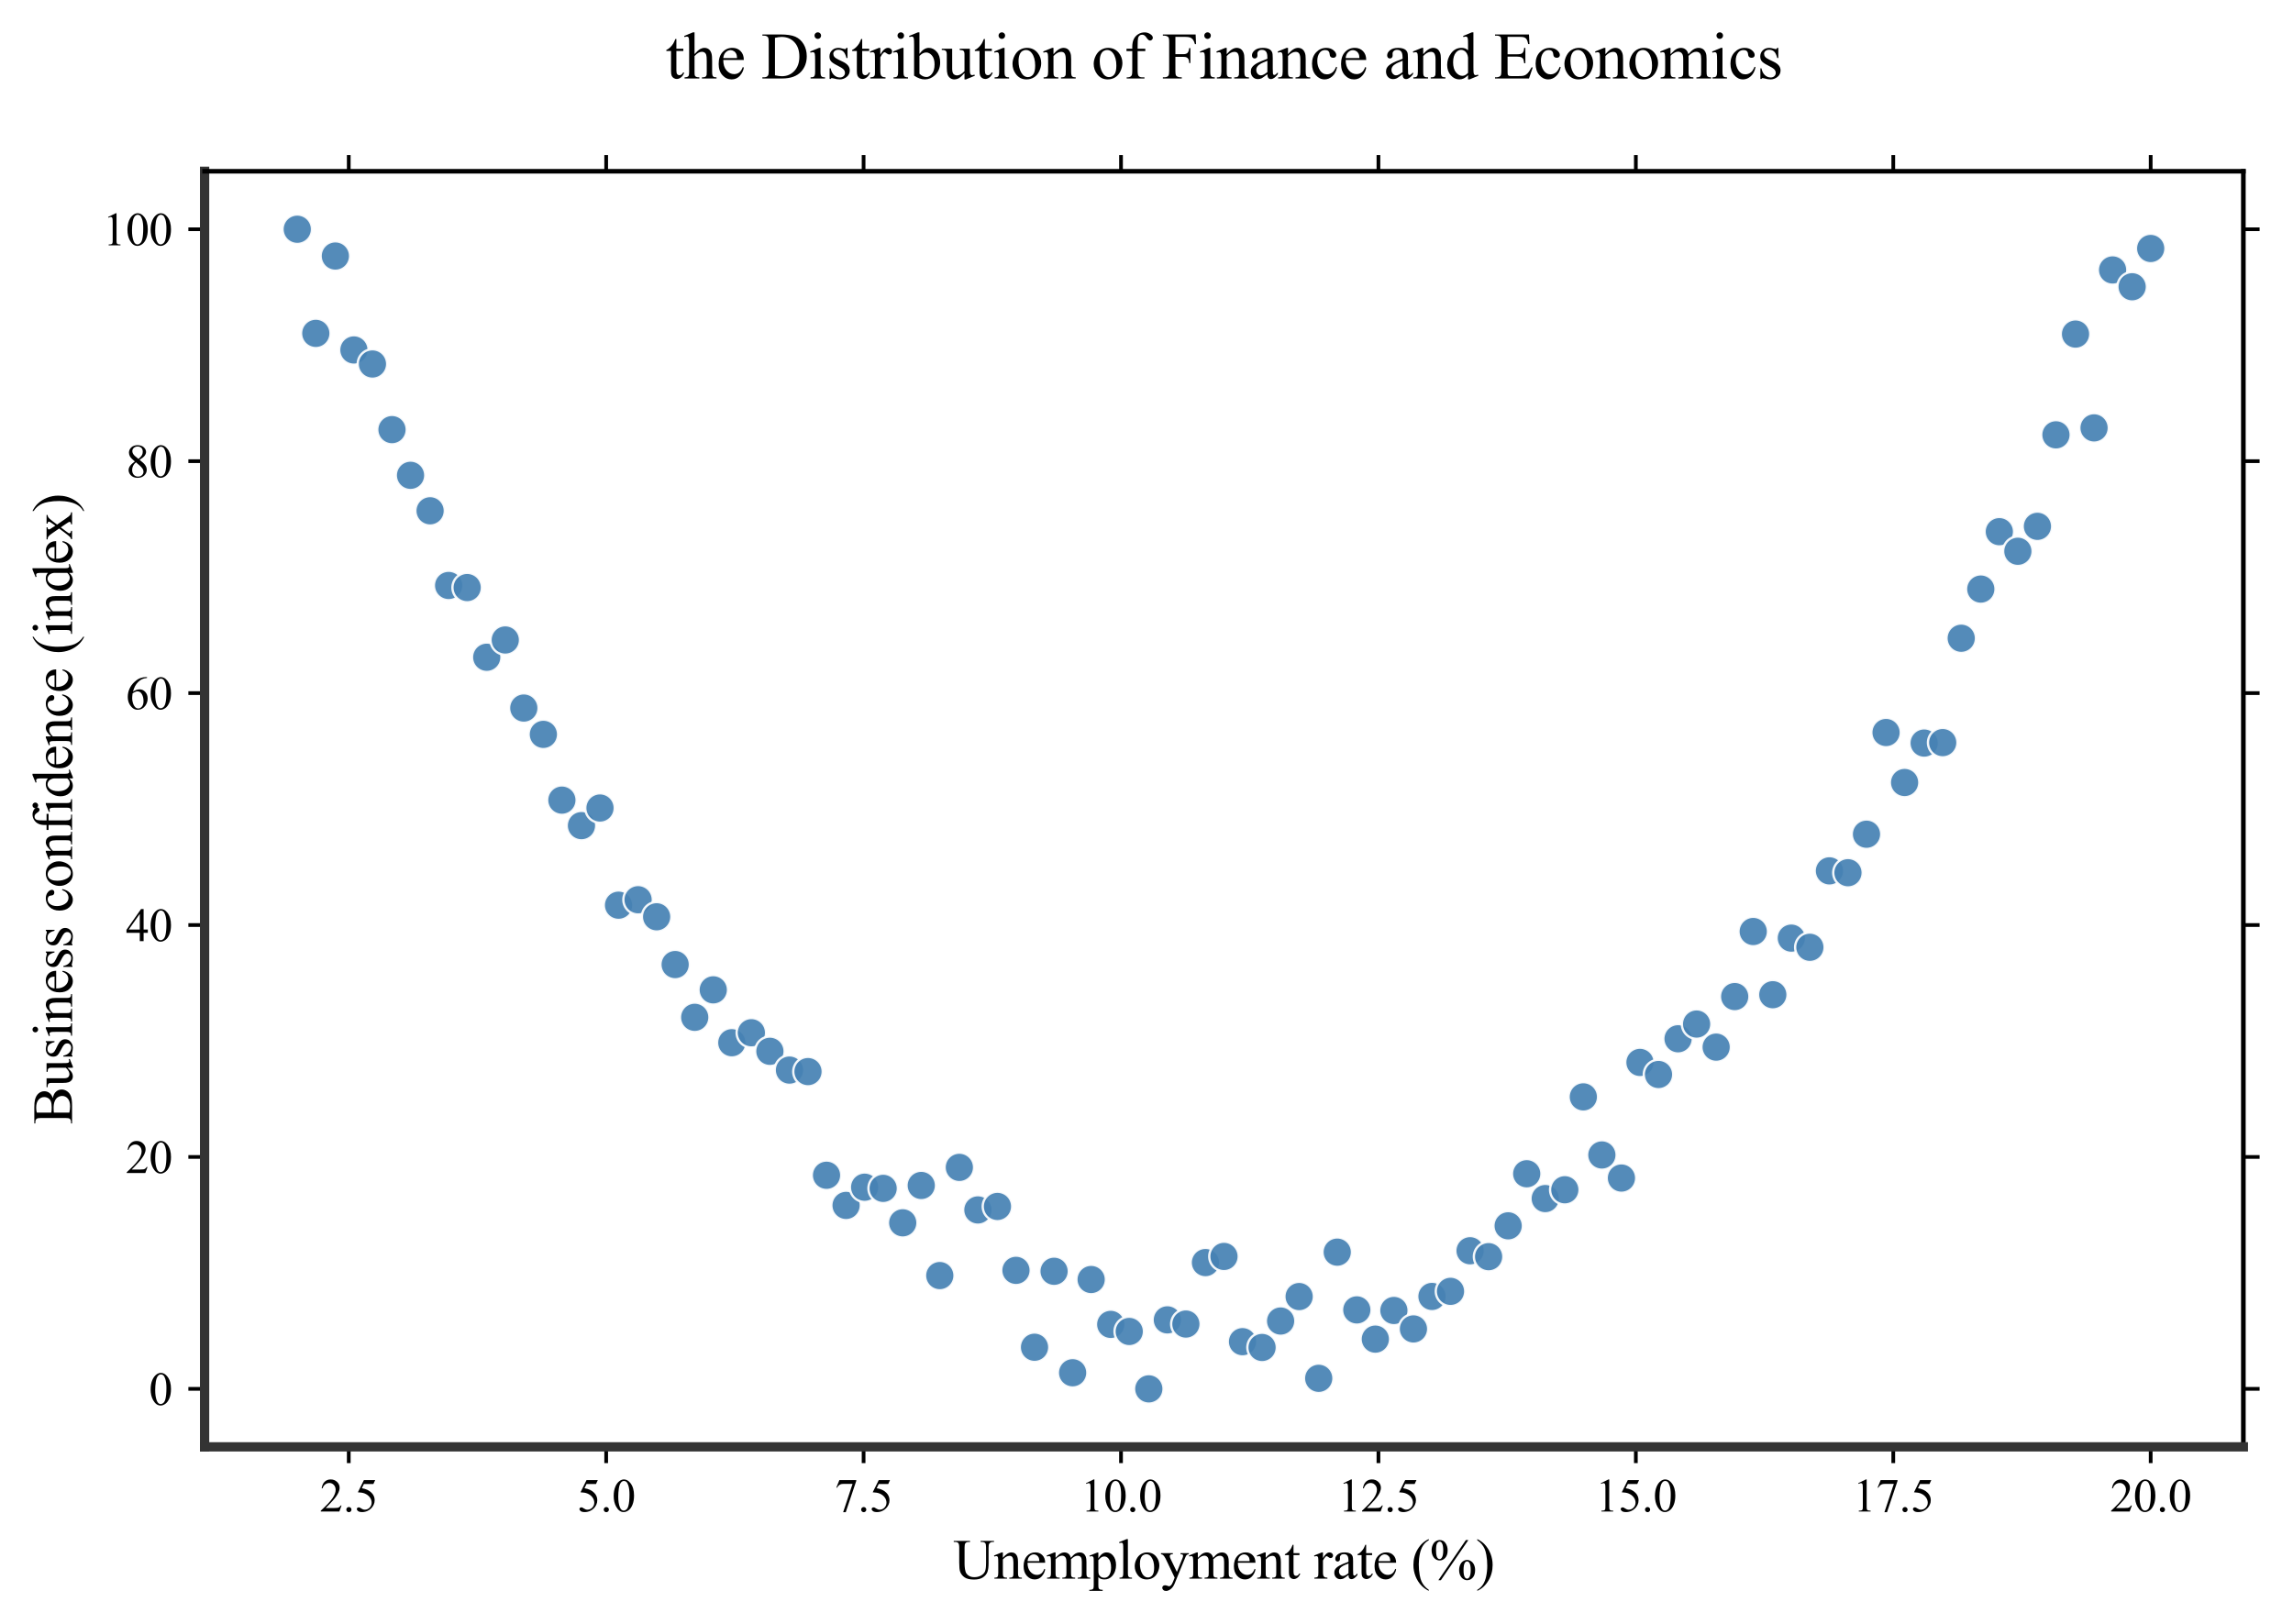 <?xml version="1.0" encoding="utf-8" standalone="no"?>
<!DOCTYPE svg PUBLIC "-//W3C//DTD SVG 1.1//EN"
  "http://www.w3.org/Graphics/SVG/1.1/DTD/svg11.dtd">
<svg xmlns:xlink="http://www.w3.org/1999/xlink" width="494.229pt" height="350.126pt" viewBox="0 0 494.229 350.126" xmlns="http://www.w3.org/2000/svg" version="1.1">
 <defs>
  <style type="text/css">*{stroke-linejoin: round; stroke-linecap: butt}</style>
 </defs>
 <g id="figure_1">
  <g id="patch_1">
   <path d="M 0 350.126 
L 494.229 350.126 
L 494.229 0 
L 0 0 
z
" style="fill: #ffffff"/>
  </g>
  <g id="axes_1">
   <g id="patch_2">
    <path d="M 44.099 311.921 
L 483.529 311.921 
L 483.529 36.921 
L 44.099 36.921 
z
" style="fill: #ffffff"/>
   </g>
   <g id="PathCollection_1">
    <defs>
     <path id="m10edcdb321" d="M 0 3.174 
C 0.842 3.174 1.649 2.839 2.244 2.244 
C 2.839 1.649 3.174 0.842 3.174 0 
C 3.174 -0.842 2.839 -1.649 2.244 -2.244 
C 1.649 -2.839 0.842 -3.174 0 -3.174 
C -0.842 -3.174 -1.649 -2.839 -2.244 -2.244 
C -2.839 -1.649 -3.174 -0.842 -3.174 0 
C -3.174 0.842 -2.839 1.649 -2.244 2.244 
C -1.649 2.839 -0.842 3.174 0 3.174 
z
" style="stroke: #ffffff; stroke-opacity: 0.918; stroke-width: 0.5"/>
    </defs>
    <g clip-path="url(#p26ce4b2ffd)">
     <use xlink:href="#m10edcdb321" x="64.073" y="49.421" style="fill: #4682b4; fill-opacity: 0.918; stroke: #ffffff; stroke-opacity: 0.918; stroke-width: 0.5"/>
     <use xlink:href="#m10edcdb321" x="68.068" y="71.871" style="fill: #4682b4; fill-opacity: 0.918; stroke: #ffffff; stroke-opacity: 0.918; stroke-width: 0.5"/>
     <use xlink:href="#m10edcdb321" x="72.285" y="55.196" style="fill: #4682b4; fill-opacity: 0.918; stroke: #ffffff; stroke-opacity: 0.918; stroke-width: 0.5"/>
     <use xlink:href="#m10edcdb321" x="76.28" y="75.446" style="fill: #4682b4; fill-opacity: 0.918; stroke: #ffffff; stroke-opacity: 0.918; stroke-width: 0.5"/>
     <use xlink:href="#m10edcdb321" x="80.275" y="78.471" style="fill: #4682b4; fill-opacity: 0.918; stroke: #ffffff; stroke-opacity: 0.918; stroke-width: 0.5"/>
     <use xlink:href="#m10edcdb321" x="84.491" y="92.621" style="fill: #4682b4; fill-opacity: 0.918; stroke: #ffffff; stroke-opacity: 0.918; stroke-width: 0.5"/>
     <use xlink:href="#m10edcdb321" x="88.486" y="102.471" style="fill: #4682b4; fill-opacity: 0.918; stroke: #ffffff; stroke-opacity: 0.918; stroke-width: 0.5"/>
     <use xlink:href="#m10edcdb321" x="92.703" y="110.121" style="fill: #4682b4; fill-opacity: 0.918; stroke: #ffffff; stroke-opacity: 0.918; stroke-width: 0.5"/>
     <use xlink:href="#m10edcdb321" x="96.698" y="126.221" style="fill: #4682b4; fill-opacity: 0.918; stroke: #ffffff; stroke-opacity: 0.918; stroke-width: 0.5"/>
     <use xlink:href="#m10edcdb321" x="100.693" y="126.671" style="fill: #4682b4; fill-opacity: 0.918; stroke: #ffffff; stroke-opacity: 0.918; stroke-width: 0.5"/>
     <use xlink:href="#m10edcdb321" x="104.909" y="141.696" style="fill: #4682b4; fill-opacity: 0.918; stroke: #ffffff; stroke-opacity: 0.918; stroke-width: 0.5"/>
     <use xlink:href="#m10edcdb321" x="108.904" y="137.971" style="fill: #4682b4; fill-opacity: 0.918; stroke: #ffffff; stroke-opacity: 0.918; stroke-width: 0.5"/>
     <use xlink:href="#m10edcdb321" x="112.899" y="152.646" style="fill: #4682b4; fill-opacity: 0.918; stroke: #ffffff; stroke-opacity: 0.918; stroke-width: 0.5"/>
     <use xlink:href="#m10edcdb321" x="117.116" y="158.321" style="fill: #4682b4; fill-opacity: 0.918; stroke: #ffffff; stroke-opacity: 0.918; stroke-width: 0.5"/>
     <use xlink:href="#m10edcdb321" x="121.111" y="172.496" style="fill: #4682b4; fill-opacity: 0.918; stroke: #ffffff; stroke-opacity: 0.918; stroke-width: 0.5"/>
     <use xlink:href="#m10edcdb321" x="125.327" y="177.996" style="fill: #4682b4; fill-opacity: 0.918; stroke: #ffffff; stroke-opacity: 0.918; stroke-width: 0.5"/>
     <use xlink:href="#m10edcdb321" x="129.322" y="174.196" style="fill: #4682b4; fill-opacity: 0.918; stroke: #ffffff; stroke-opacity: 0.918; stroke-width: 0.5"/>
     <use xlink:href="#m10edcdb321" x="133.317" y="195.146" style="fill: #4682b4; fill-opacity: 0.918; stroke: #ffffff; stroke-opacity: 0.918; stroke-width: 0.5"/>
     <use xlink:href="#m10edcdb321" x="137.534" y="193.971" style="fill: #4682b4; fill-opacity: 0.918; stroke: #ffffff; stroke-opacity: 0.918; stroke-width: 0.5"/>
     <use xlink:href="#m10edcdb321" x="141.529" y="197.646" style="fill: #4682b4; fill-opacity: 0.918; stroke: #ffffff; stroke-opacity: 0.918; stroke-width: 0.5"/>
     <use xlink:href="#m10edcdb321" x="145.523" y="207.946" style="fill: #4682b4; fill-opacity: 0.918; stroke: #ffffff; stroke-opacity: 0.918; stroke-width: 0.5"/>
     <use xlink:href="#m10edcdb321" x="149.74" y="219.321" style="fill: #4682b4; fill-opacity: 0.918; stroke: #ffffff; stroke-opacity: 0.918; stroke-width: 0.5"/>
     <use xlink:href="#m10edcdb321" x="153.735" y="213.396" style="fill: #4682b4; fill-opacity: 0.918; stroke: #ffffff; stroke-opacity: 0.918; stroke-width: 0.5"/>
     <use xlink:href="#m10edcdb321" x="157.73" y="224.796" style="fill: #4682b4; fill-opacity: 0.918; stroke: #ffffff; stroke-opacity: 0.918; stroke-width: 0.5"/>
     <use xlink:href="#m10edcdb321" x="161.947" y="222.646" style="fill: #4682b4; fill-opacity: 0.918; stroke: #ffffff; stroke-opacity: 0.918; stroke-width: 0.5"/>
     <use xlink:href="#m10edcdb321" x="165.941" y="226.646" style="fill: #4682b4; fill-opacity: 0.918; stroke: #ffffff; stroke-opacity: 0.918; stroke-width: 0.5"/>
     <use xlink:href="#m10edcdb321" x="170.158" y="230.696" style="fill: #4682b4; fill-opacity: 0.918; stroke: #ffffff; stroke-opacity: 0.918; stroke-width: 0.5"/>
     <use xlink:href="#m10edcdb321" x="174.153" y="231.021" style="fill: #4682b4; fill-opacity: 0.918; stroke: #ffffff; stroke-opacity: 0.918; stroke-width: 0.5"/>
     <use xlink:href="#m10edcdb321" x="178.148" y="253.371" style="fill: #4682b4; fill-opacity: 0.918; stroke: #ffffff; stroke-opacity: 0.918; stroke-width: 0.5"/>
     <use xlink:href="#m10edcdb321" x="182.364" y="259.871" style="fill: #4682b4; fill-opacity: 0.918; stroke: #ffffff; stroke-opacity: 0.918; stroke-width: 0.5"/>
     <use xlink:href="#m10edcdb321" x="186.359" y="255.946" style="fill: #4682b4; fill-opacity: 0.918; stroke: #ffffff; stroke-opacity: 0.918; stroke-width: 0.5"/>
     <use xlink:href="#m10edcdb321" x="190.354" y="256.196" style="fill: #4682b4; fill-opacity: 0.918; stroke: #ffffff; stroke-opacity: 0.918; stroke-width: 0.5"/>
     <use xlink:href="#m10edcdb321" x="194.571" y="263.621" style="fill: #4682b4; fill-opacity: 0.918; stroke: #ffffff; stroke-opacity: 0.918; stroke-width: 0.5"/>
     <use xlink:href="#m10edcdb321" x="198.566" y="255.571" style="fill: #4682b4; fill-opacity: 0.918; stroke: #ffffff; stroke-opacity: 0.918; stroke-width: 0.5"/>
     <use xlink:href="#m10edcdb321" x="202.56" y="274.996" style="fill: #4682b4; fill-opacity: 0.918; stroke: #ffffff; stroke-opacity: 0.918; stroke-width: 0.5"/>
     <use xlink:href="#m10edcdb321" x="206.777" y="251.671" style="fill: #4682b4; fill-opacity: 0.918; stroke: #ffffff; stroke-opacity: 0.918; stroke-width: 0.5"/>
     <use xlink:href="#m10edcdb321" x="210.772" y="260.846" style="fill: #4682b4; fill-opacity: 0.918; stroke: #ffffff; stroke-opacity: 0.918; stroke-width: 0.5"/>
     <use xlink:href="#m10edcdb321" x="214.989" y="260.096" style="fill: #4682b4; fill-opacity: 0.918; stroke: #ffffff; stroke-opacity: 0.918; stroke-width: 0.5"/>
     <use xlink:href="#m10edcdb321" x="218.984" y="273.871" style="fill: #4682b4; fill-opacity: 0.918; stroke: #ffffff; stroke-opacity: 0.918; stroke-width: 0.5"/>
     <use xlink:href="#m10edcdb321" x="222.978" y="290.446" style="fill: #4682b4; fill-opacity: 0.918; stroke: #ffffff; stroke-opacity: 0.918; stroke-width: 0.5"/>
     <use xlink:href="#m10edcdb321" x="227.195" y="274.071" style="fill: #4682b4; fill-opacity: 0.918; stroke: #ffffff; stroke-opacity: 0.918; stroke-width: 0.5"/>
     <use xlink:href="#m10edcdb321" x="231.19" y="295.946" style="fill: #4682b4; fill-opacity: 0.918; stroke: #ffffff; stroke-opacity: 0.918; stroke-width: 0.5"/>
     <use xlink:href="#m10edcdb321" x="235.185" y="275.846" style="fill: #4682b4; fill-opacity: 0.918; stroke: #ffffff; stroke-opacity: 0.918; stroke-width: 0.5"/>
     <use xlink:href="#m10edcdb321" x="239.402" y="285.521" style="fill: #4682b4; fill-opacity: 0.918; stroke: #ffffff; stroke-opacity: 0.918; stroke-width: 0.5"/>
     <use xlink:href="#m10edcdb321" x="243.396" y="287.046" style="fill: #4682b4; fill-opacity: 0.918; stroke: #ffffff; stroke-opacity: 0.918; stroke-width: 0.5"/>
     <use xlink:href="#m10edcdb321" x="247.613" y="299.421" style="fill: #4682b4; fill-opacity: 0.918; stroke: #ffffff; stroke-opacity: 0.918; stroke-width: 0.5"/>
     <use xlink:href="#m10edcdb321" x="251.608" y="284.546" style="fill: #4682b4; fill-opacity: 0.918; stroke: #ffffff; stroke-opacity: 0.918; stroke-width: 0.5"/>
     <use xlink:href="#m10edcdb321" x="255.603" y="285.446" style="fill: #4682b4; fill-opacity: 0.918; stroke: #ffffff; stroke-opacity: 0.918; stroke-width: 0.5"/>
     <use xlink:href="#m10edcdb321" x="259.82" y="272.196" style="fill: #4682b4; fill-opacity: 0.918; stroke: #ffffff; stroke-opacity: 0.918; stroke-width: 0.5"/>
     <use xlink:href="#m10edcdb321" x="263.814" y="270.871" style="fill: #4682b4; fill-opacity: 0.918; stroke: #ffffff; stroke-opacity: 0.918; stroke-width: 0.5"/>
     <use xlink:href="#m10edcdb321" x="267.809" y="289.246" style="fill: #4682b4; fill-opacity: 0.918; stroke: #ffffff; stroke-opacity: 0.918; stroke-width: 0.5"/>
     <use xlink:href="#m10edcdb321" x="272.026" y="290.496" style="fill: #4682b4; fill-opacity: 0.918; stroke: #ffffff; stroke-opacity: 0.918; stroke-width: 0.5"/>
     <use xlink:href="#m10edcdb321" x="276.021" y="284.796" style="fill: #4682b4; fill-opacity: 0.918; stroke: #ffffff; stroke-opacity: 0.918; stroke-width: 0.5"/>
     <use xlink:href="#m10edcdb321" x="280.016" y="279.521" style="fill: #4682b4; fill-opacity: 0.918; stroke: #ffffff; stroke-opacity: 0.918; stroke-width: 0.5"/>
     <use xlink:href="#m10edcdb321" x="284.232" y="297.146" style="fill: #4682b4; fill-opacity: 0.918; stroke: #ffffff; stroke-opacity: 0.918; stroke-width: 0.5"/>
     <use xlink:href="#m10edcdb321" x="288.227" y="269.946" style="fill: #4682b4; fill-opacity: 0.918; stroke: #ffffff; stroke-opacity: 0.918; stroke-width: 0.5"/>
     <use xlink:href="#m10edcdb321" x="292.444" y="282.396" style="fill: #4682b4; fill-opacity: 0.918; stroke: #ffffff; stroke-opacity: 0.918; stroke-width: 0.5"/>
     <use xlink:href="#m10edcdb321" x="296.439" y="288.696" style="fill: #4682b4; fill-opacity: 0.918; stroke: #ffffff; stroke-opacity: 0.918; stroke-width: 0.5"/>
     <use xlink:href="#m10edcdb321" x="300.434" y="282.521" style="fill: #4682b4; fill-opacity: 0.918; stroke: #ffffff; stroke-opacity: 0.918; stroke-width: 0.5"/>
     <use xlink:href="#m10edcdb321" x="304.65" y="286.496" style="fill: #4682b4; fill-opacity: 0.918; stroke: #ffffff; stroke-opacity: 0.918; stroke-width: 0.5"/>
     <use xlink:href="#m10edcdb321" x="308.645" y="279.496" style="fill: #4682b4; fill-opacity: 0.918; stroke: #ffffff; stroke-opacity: 0.918; stroke-width: 0.5"/>
     <use xlink:href="#m10edcdb321" x="312.64" y="278.396" style="fill: #4682b4; fill-opacity: 0.918; stroke: #ffffff; stroke-opacity: 0.918; stroke-width: 0.5"/>
     <use xlink:href="#m10edcdb321" x="316.857" y="269.646" style="fill: #4682b4; fill-opacity: 0.918; stroke: #ffffff; stroke-opacity: 0.918; stroke-width: 0.5"/>
     <use xlink:href="#m10edcdb321" x="320.852" y="270.921" style="fill: #4682b4; fill-opacity: 0.918; stroke: #ffffff; stroke-opacity: 0.918; stroke-width: 0.5"/>
     <use xlink:href="#m10edcdb321" x="325.068" y="264.271" style="fill: #4682b4; fill-opacity: 0.918; stroke: #ffffff; stroke-opacity: 0.918; stroke-width: 0.5"/>
     <use xlink:href="#m10edcdb321" x="329.063" y="253.046" style="fill: #4682b4; fill-opacity: 0.918; stroke: #ffffff; stroke-opacity: 0.918; stroke-width: 0.5"/>
     <use xlink:href="#m10edcdb321" x="333.058" y="258.396" style="fill: #4682b4; fill-opacity: 0.918; stroke: #ffffff; stroke-opacity: 0.918; stroke-width: 0.5"/>
     <use xlink:href="#m10edcdb321" x="337.275" y="256.496" style="fill: #4682b4; fill-opacity: 0.918; stroke: #ffffff; stroke-opacity: 0.918; stroke-width: 0.5"/>
     <use xlink:href="#m10edcdb321" x="341.269" y="236.471" style="fill: #4682b4; fill-opacity: 0.918; stroke: #ffffff; stroke-opacity: 0.918; stroke-width: 0.5"/>
     <use xlink:href="#m10edcdb321" x="345.264" y="248.996" style="fill: #4682b4; fill-opacity: 0.918; stroke: #ffffff; stroke-opacity: 0.918; stroke-width: 0.5"/>
     <use xlink:href="#m10edcdb321" x="349.481" y="253.971" style="fill: #4682b4; fill-opacity: 0.918; stroke: #ffffff; stroke-opacity: 0.918; stroke-width: 0.5"/>
     <use xlink:href="#m10edcdb321" x="353.476" y="229.046" style="fill: #4682b4; fill-opacity: 0.918; stroke: #ffffff; stroke-opacity: 0.918; stroke-width: 0.5"/>
     <use xlink:href="#m10edcdb321" x="357.471" y="231.646" style="fill: #4682b4; fill-opacity: 0.918; stroke: #ffffff; stroke-opacity: 0.918; stroke-width: 0.5"/>
     <use xlink:href="#m10edcdb321" x="361.687" y="223.946" style="fill: #4682b4; fill-opacity: 0.918; stroke: #ffffff; stroke-opacity: 0.918; stroke-width: 0.5"/>
     <use xlink:href="#m10edcdb321" x="365.682" y="220.771" style="fill: #4682b4; fill-opacity: 0.918; stroke: #ffffff; stroke-opacity: 0.918; stroke-width: 0.5"/>
     <use xlink:href="#m10edcdb321" x="369.899" y="225.746" style="fill: #4682b4; fill-opacity: 0.918; stroke: #ffffff; stroke-opacity: 0.918; stroke-width: 0.5"/>
     <use xlink:href="#m10edcdb321" x="373.894" y="214.846" style="fill: #4682b4; fill-opacity: 0.918; stroke: #ffffff; stroke-opacity: 0.918; stroke-width: 0.5"/>
     <use xlink:href="#m10edcdb321" x="377.889" y="200.821" style="fill: #4682b4; fill-opacity: 0.918; stroke: #ffffff; stroke-opacity: 0.918; stroke-width: 0.5"/>
     <use xlink:href="#m10edcdb321" x="382.105" y="214.446" style="fill: #4682b4; fill-opacity: 0.918; stroke: #ffffff; stroke-opacity: 0.918; stroke-width: 0.5"/>
     <use xlink:href="#m10edcdb321" x="386.1" y="202.246" style="fill: #4682b4; fill-opacity: 0.918; stroke: #ffffff; stroke-opacity: 0.918; stroke-width: 0.5"/>
     <use xlink:href="#m10edcdb321" x="390.095" y="204.221" style="fill: #4682b4; fill-opacity: 0.918; stroke: #ffffff; stroke-opacity: 0.918; stroke-width: 0.5"/>
     <use xlink:href="#m10edcdb321" x="394.312" y="187.746" style="fill: #4682b4; fill-opacity: 0.918; stroke: #ffffff; stroke-opacity: 0.918; stroke-width: 0.5"/>
     <use xlink:href="#m10edcdb321" x="398.307" y="188.146" style="fill: #4682b4; fill-opacity: 0.918; stroke: #ffffff; stroke-opacity: 0.918; stroke-width: 0.5"/>
     <use xlink:href="#m10edcdb321" x="402.301" y="179.846" style="fill: #4682b4; fill-opacity: 0.918; stroke: #ffffff; stroke-opacity: 0.918; stroke-width: 0.5"/>
     <use xlink:href="#m10edcdb321" x="406.518" y="157.921" style="fill: #4682b4; fill-opacity: 0.918; stroke: #ffffff; stroke-opacity: 0.918; stroke-width: 0.5"/>
     <use xlink:href="#m10edcdb321" x="410.513" y="168.696" style="fill: #4682b4; fill-opacity: 0.918; stroke: #ffffff; stroke-opacity: 0.918; stroke-width: 0.5"/>
     <use xlink:href="#m10edcdb321" x="414.73" y="160.196" style="fill: #4682b4; fill-opacity: 0.918; stroke: #ffffff; stroke-opacity: 0.918; stroke-width: 0.5"/>
     <use xlink:href="#m10edcdb321" x="418.725" y="160.096" style="fill: #4682b4; fill-opacity: 0.918; stroke: #ffffff; stroke-opacity: 0.918; stroke-width: 0.5"/>
     <use xlink:href="#m10edcdb321" x="422.719" y="137.596" style="fill: #4682b4; fill-opacity: 0.918; stroke: #ffffff; stroke-opacity: 0.918; stroke-width: 0.5"/>
     <use xlink:href="#m10edcdb321" x="426.936" y="126.996" style="fill: #4682b4; fill-opacity: 0.918; stroke: #ffffff; stroke-opacity: 0.918; stroke-width: 0.5"/>
     <use xlink:href="#m10edcdb321" x="430.931" y="114.621" style="fill: #4682b4; fill-opacity: 0.918; stroke: #ffffff; stroke-opacity: 0.918; stroke-width: 0.5"/>
     <use xlink:href="#m10edcdb321" x="434.926" y="118.846" style="fill: #4682b4; fill-opacity: 0.918; stroke: #ffffff; stroke-opacity: 0.918; stroke-width: 0.5"/>
     <use xlink:href="#m10edcdb321" x="439.143" y="113.471" style="fill: #4682b4; fill-opacity: 0.918; stroke: #ffffff; stroke-opacity: 0.918; stroke-width: 0.5"/>
     <use xlink:href="#m10edcdb321" x="443.137" y="93.746" style="fill: #4682b4; fill-opacity: 0.918; stroke: #ffffff; stroke-opacity: 0.918; stroke-width: 0.5"/>
     <use xlink:href="#m10edcdb321" x="447.354" y="72.021" style="fill: #4682b4; fill-opacity: 0.918; stroke: #ffffff; stroke-opacity: 0.918; stroke-width: 0.5"/>
     <use xlink:href="#m10edcdb321" x="451.349" y="92.246" style="fill: #4682b4; fill-opacity: 0.918; stroke: #ffffff; stroke-opacity: 0.918; stroke-width: 0.5"/>
     <use xlink:href="#m10edcdb321" x="455.344" y="58.196" style="fill: #4682b4; fill-opacity: 0.918; stroke: #ffffff; stroke-opacity: 0.918; stroke-width: 0.5"/>
     <use xlink:href="#m10edcdb321" x="459.56" y="61.821" style="fill: #4682b4; fill-opacity: 0.918; stroke: #ffffff; stroke-opacity: 0.918; stroke-width: 0.5"/>
     <use xlink:href="#m10edcdb321" x="463.555" y="53.571" style="fill: #4682b4; fill-opacity: 0.918; stroke: #ffffff; stroke-opacity: 0.918; stroke-width: 0.5"/>
    </g>
   </g>
   <g id="matplotlib.axis_1">
    <g id="xtick_1">
     <g id="line2d_1">
      <defs>
       <path id="mbf3abaf420" d="M 0 0 
L 0 3.5 
" style="stroke: #000000; stroke-width: 0.8"/>
      </defs>
      <g>
       <use xlink:href="#mbf3abaf420" x="75.17" y="311.921" style="stroke: #000000; stroke-width: 0.8"/>
      </g>
     </g>
     <g id="line2d_2">
      <defs>
       <path id="m7e080d7dbb" d="M 0 0 
L 0 -3.5 
" style="stroke: #000000; stroke-width: 0.8"/>
      </defs>
      <g>
       <use xlink:href="#m7e080d7dbb" x="75.17" y="36.921" style="stroke: #000000; stroke-width: 0.8"/>
      </g>
     </g>
     <g id="text_1">
      <!-- 2.5 -->
      <g transform="translate(68.92 325.865) scale(0.1 -0.1)">
       <defs>
        <path id="TimesNewRomanPSMT-32" d="M 2934 816 
L 2638 0 
L 138 0 
L 138 116 
Q 1241 1122 1691 1759 
Q 2141 2397 2141 2925 
Q 2141 3328 1894 3587 
Q 1647 3847 1303 3847 
Q 991 3847 742 3664 
Q 494 3481 375 3128 
L 259 3128 
Q 338 3706 661 4015 
Q 984 4325 1469 4325 
Q 1984 4325 2329 3994 
Q 2675 3663 2675 3213 
Q 2675 2891 2525 2569 
Q 2294 2063 1775 1497 
Q 997 647 803 472 
L 1909 472 
Q 2247 472 2383 497 
Q 2519 522 2628 598 
Q 2738 675 2819 816 
L 2934 816 
z
" transform="scale(0.016)"/>
        <path id="TimesNewRomanPSMT-2e" d="M 800 606 
Q 947 606 1047 504 
Q 1147 403 1147 259 
Q 1147 116 1045 14 
Q 944 -88 800 -88 
Q 656 -88 554 14 
Q 453 116 453 259 
Q 453 406 554 506 
Q 656 606 800 606 
z
" transform="scale(0.016)"/>
        <path id="TimesNewRomanPSMT-35" d="M 2778 4238 
L 2534 3706 
L 1259 3706 
L 981 3138 
Q 1809 3016 2294 2522 
Q 2709 2097 2709 1522 
Q 2709 1188 2573 903 
Q 2438 619 2231 419 
Q 2025 219 1772 97 
Q 1413 -75 1034 -75 
Q 653 -75 479 54 
Q 306 184 306 341 
Q 306 428 378 495 
Q 450 563 559 563 
Q 641 563 702 538 
Q 763 513 909 409 
Q 1144 247 1384 247 
Q 1750 247 2026 523 
Q 2303 800 2303 1197 
Q 2303 1581 2056 1914 
Q 1809 2247 1375 2428 
Q 1034 2569 447 2591 
L 1259 4238 
L 2778 4238 
z
" transform="scale(0.016)"/>
       </defs>
       <use xlink:href="#TimesNewRomanPSMT-32"/>
       <use xlink:href="#TimesNewRomanPSMT-2e" transform="translate(50 0)"/>
       <use xlink:href="#TimesNewRomanPSMT-35" transform="translate(75 0)"/>
      </g>
     </g>
    </g>
    <g id="xtick_2">
     <g id="line2d_3">
      <g>
       <use xlink:href="#mbf3abaf420" x="130.654" y="311.921" style="stroke: #000000; stroke-width: 0.8"/>
      </g>
     </g>
     <g id="line2d_4">
      <g>
       <use xlink:href="#m7e080d7dbb" x="130.654" y="36.921" style="stroke: #000000; stroke-width: 0.8"/>
      </g>
     </g>
     <g id="text_2">
      <!-- 5.0 -->
      <g transform="translate(124.404 325.865) scale(0.1 -0.1)">
       <defs>
        <path id="TimesNewRomanPSMT-30" d="M 231 2094 
Q 231 2819 450 3342 
Q 669 3866 1031 4122 
Q 1313 4325 1613 4325 
Q 2100 4325 2488 3828 
Q 2972 3213 2972 2159 
Q 2972 1422 2759 906 
Q 2547 391 2217 158 
Q 1888 -75 1581 -75 
Q 975 -75 572 641 
Q 231 1244 231 2094 
z
M 844 2016 
Q 844 1141 1059 588 
Q 1238 122 1591 122 
Q 1759 122 1940 273 
Q 2122 425 2216 781 
Q 2359 1319 2359 2297 
Q 2359 3022 2209 3506 
Q 2097 3866 1919 4016 
Q 1791 4119 1609 4119 
Q 1397 4119 1231 3928 
Q 1006 3669 925 3112 
Q 844 2556 844 2016 
z
" transform="scale(0.016)"/>
       </defs>
       <use xlink:href="#TimesNewRomanPSMT-35"/>
       <use xlink:href="#TimesNewRomanPSMT-2e" transform="translate(50 0)"/>
       <use xlink:href="#TimesNewRomanPSMT-30" transform="translate(75 0)"/>
      </g>
     </g>
    </g>
    <g id="xtick_3">
     <g id="line2d_5">
      <g>
       <use xlink:href="#mbf3abaf420" x="186.137" y="311.921" style="stroke: #000000; stroke-width: 0.8"/>
      </g>
     </g>
     <g id="line2d_6">
      <g>
       <use xlink:href="#m7e080d7dbb" x="186.137" y="36.921" style="stroke: #000000; stroke-width: 0.8"/>
      </g>
     </g>
     <g id="text_3">
      <!-- 7.5 -->
      <g transform="translate(179.887 325.865) scale(0.1 -0.1)">
       <defs>
        <path id="TimesNewRomanPSMT-37" d="M 644 4238 
L 2916 4238 
L 2916 4119 
L 1503 -88 
L 1153 -88 
L 2419 3728 
L 1253 3728 
Q 900 3728 750 3644 
Q 488 3500 328 3200 
L 238 3234 
L 644 4238 
z
" transform="scale(0.016)"/>
       </defs>
       <use xlink:href="#TimesNewRomanPSMT-37"/>
       <use xlink:href="#TimesNewRomanPSMT-2e" transform="translate(50 0)"/>
       <use xlink:href="#TimesNewRomanPSMT-35" transform="translate(75 0)"/>
      </g>
     </g>
    </g>
    <g id="xtick_4">
     <g id="line2d_7">
      <g>
       <use xlink:href="#mbf3abaf420" x="241.621" y="311.921" style="stroke: #000000; stroke-width: 0.8"/>
      </g>
     </g>
     <g id="line2d_8">
      <g>
       <use xlink:href="#m7e080d7dbb" x="241.621" y="36.921" style="stroke: #000000; stroke-width: 0.8"/>
      </g>
     </g>
     <g id="text_4">
      <!-- 10.0 -->
      <g transform="translate(232.871 325.865) scale(0.1 -0.1)">
       <defs>
        <path id="TimesNewRomanPSMT-31" d="M 750 3822 
L 1781 4325 
L 1884 4325 
L 1884 747 
Q 1884 391 1914 303 
Q 1944 216 2037 169 
Q 2131 122 2419 116 
L 2419 0 
L 825 0 
L 825 116 
Q 1125 122 1212 167 
Q 1300 213 1334 289 
Q 1369 366 1369 747 
L 1369 3034 
Q 1369 3497 1338 3628 
Q 1316 3728 1258 3775 
Q 1200 3822 1119 3822 
Q 1003 3822 797 3725 
L 750 3822 
z
" transform="scale(0.016)"/>
       </defs>
       <use xlink:href="#TimesNewRomanPSMT-31"/>
       <use xlink:href="#TimesNewRomanPSMT-30" transform="translate(50 0)"/>
       <use xlink:href="#TimesNewRomanPSMT-2e" transform="translate(100 0)"/>
       <use xlink:href="#TimesNewRomanPSMT-30" transform="translate(125 0)"/>
      </g>
     </g>
    </g>
    <g id="xtick_5">
     <g id="line2d_9">
      <g>
       <use xlink:href="#mbf3abaf420" x="297.105" y="311.921" style="stroke: #000000; stroke-width: 0.8"/>
      </g>
     </g>
     <g id="line2d_10">
      <g>
       <use xlink:href="#m7e080d7dbb" x="297.105" y="36.921" style="stroke: #000000; stroke-width: 0.8"/>
      </g>
     </g>
     <g id="text_5">
      <!-- 12.5 -->
      <g transform="translate(288.355 325.865) scale(0.1 -0.1)">
       <use xlink:href="#TimesNewRomanPSMT-31"/>
       <use xlink:href="#TimesNewRomanPSMT-32" transform="translate(50 0)"/>
       <use xlink:href="#TimesNewRomanPSMT-2e" transform="translate(100 0)"/>
       <use xlink:href="#TimesNewRomanPSMT-35" transform="translate(125 0)"/>
      </g>
     </g>
    </g>
    <g id="xtick_6">
     <g id="line2d_11">
      <g>
       <use xlink:href="#mbf3abaf420" x="352.588" y="311.921" style="stroke: #000000; stroke-width: 0.8"/>
      </g>
     </g>
     <g id="line2d_12">
      <g>
       <use xlink:href="#m7e080d7dbb" x="352.588" y="36.921" style="stroke: #000000; stroke-width: 0.8"/>
      </g>
     </g>
     <g id="text_6">
      <!-- 15.0 -->
      <g transform="translate(343.838 325.865) scale(0.1 -0.1)">
       <use xlink:href="#TimesNewRomanPSMT-31"/>
       <use xlink:href="#TimesNewRomanPSMT-35" transform="translate(50 0)"/>
       <use xlink:href="#TimesNewRomanPSMT-2e" transform="translate(100 0)"/>
       <use xlink:href="#TimesNewRomanPSMT-30" transform="translate(125 0)"/>
      </g>
     </g>
    </g>
    <g id="xtick_7">
     <g id="line2d_13">
      <g>
       <use xlink:href="#mbf3abaf420" x="408.072" y="311.921" style="stroke: #000000; stroke-width: 0.8"/>
      </g>
     </g>
     <g id="line2d_14">
      <g>
       <use xlink:href="#m7e080d7dbb" x="408.072" y="36.921" style="stroke: #000000; stroke-width: 0.8"/>
      </g>
     </g>
     <g id="text_7">
      <!-- 17.5 -->
      <g transform="translate(399.322 325.865) scale(0.1 -0.1)">
       <use xlink:href="#TimesNewRomanPSMT-31"/>
       <use xlink:href="#TimesNewRomanPSMT-37" transform="translate(50 0)"/>
       <use xlink:href="#TimesNewRomanPSMT-2e" transform="translate(100 0)"/>
       <use xlink:href="#TimesNewRomanPSMT-35" transform="translate(125 0)"/>
      </g>
     </g>
    </g>
    <g id="xtick_8">
     <g id="line2d_15">
      <g>
       <use xlink:href="#mbf3abaf420" x="463.555" y="311.921" style="stroke: #000000; stroke-width: 0.8"/>
      </g>
     </g>
     <g id="line2d_16">
      <g>
       <use xlink:href="#m7e080d7dbb" x="463.555" y="36.921" style="stroke: #000000; stroke-width: 0.8"/>
      </g>
     </g>
     <g id="text_8">
      <!-- 20.0 -->
      <g transform="translate(454.805 325.865) scale(0.1 -0.1)">
       <use xlink:href="#TimesNewRomanPSMT-32"/>
       <use xlink:href="#TimesNewRomanPSMT-30" transform="translate(50 0)"/>
       <use xlink:href="#TimesNewRomanPSMT-2e" transform="translate(100 0)"/>
       <use xlink:href="#TimesNewRomanPSMT-30" transform="translate(125 0)"/>
      </g>
     </g>
    </g>
    <g id="text_9">
     <!-- Unemployment rate (%) -->
     <g transform="translate(205.502 340.337) scale(0.12 -0.12)">
      <defs>
       <path id="TimesNewRomanPSMT-55" d="M 3053 4122 
L 3053 4238 
L 4553 4238 
L 4553 4122 
L 4394 4122 
Q 4144 4122 4009 3913 
Q 3944 3816 3944 3463 
L 3944 1744 
Q 3944 1106 3817 754 
Q 3691 403 3320 151 
Q 2950 -100 2313 -100 
Q 1619 -100 1259 140 
Q 900 381 750 788 
Q 650 1066 650 1831 
L 650 3488 
Q 650 3878 542 4000 
Q 434 4122 194 4122 
L 34 4122 
L 34 4238 
L 1866 4238 
L 1866 4122 
L 1703 4122 
Q 1441 4122 1328 3956 
Q 1250 3844 1250 3488 
L 1250 1641 
Q 1250 1394 1295 1075 
Q 1341 756 1459 578 
Q 1578 400 1801 284 
Q 2025 169 2350 169 
Q 2766 169 3094 350 
Q 3422 531 3542 814 
Q 3663 1097 3663 1772 
L 3663 3488 
Q 3663 3884 3575 3984 
Q 3453 4122 3213 4122 
L 3053 4122 
z
" transform="scale(0.016)"/>
       <path id="TimesNewRomanPSMT-6e" d="M 1034 2341 
Q 1538 2947 1994 2947 
Q 2228 2947 2397 2830 
Q 2566 2713 2666 2444 
Q 2734 2256 2734 1869 
L 2734 647 
Q 2734 375 2778 278 
Q 2813 200 2889 156 
Q 2966 113 3172 113 
L 3172 0 
L 1756 0 
L 1756 113 
L 1816 113 
Q 2016 113 2095 173 
Q 2175 234 2206 353 
Q 2219 400 2219 647 
L 2219 1819 
Q 2219 2209 2117 2386 
Q 2016 2563 1775 2563 
Q 1403 2563 1034 2156 
L 1034 647 
Q 1034 356 1069 288 
Q 1113 197 1189 155 
Q 1266 113 1500 113 
L 1500 0 
L 84 0 
L 84 113 
L 147 113 
Q 366 113 442 223 
Q 519 334 519 647 
L 519 1709 
Q 519 2225 495 2337 
Q 472 2450 423 2490 
Q 375 2531 294 2531 
Q 206 2531 84 2484 
L 38 2597 
L 900 2947 
L 1034 2947 
L 1034 2341 
z
" transform="scale(0.016)"/>
       <path id="TimesNewRomanPSMT-65" d="M 681 1784 
Q 678 1147 991 784 
Q 1303 422 1725 422 
Q 2006 422 2214 576 
Q 2422 731 2563 1106 
L 2659 1044 
Q 2594 616 2278 264 
Q 1963 -88 1488 -88 
Q 972 -88 605 314 
Q 238 716 238 1394 
Q 238 2128 614 2539 
Q 991 2950 1559 2950 
Q 2041 2950 2350 2633 
Q 2659 2316 2659 1784 
L 681 1784 
z
M 681 1966 
L 2006 1966 
Q 1991 2241 1941 2353 
Q 1863 2528 1708 2628 
Q 1553 2728 1384 2728 
Q 1125 2728 920 2526 
Q 716 2325 681 1966 
z
" transform="scale(0.016)"/>
       <path id="TimesNewRomanPSMT-6d" d="M 1050 2338 
Q 1363 2650 1419 2697 
Q 1559 2816 1721 2881 
Q 1884 2947 2044 2947 
Q 2313 2947 2506 2790 
Q 2700 2634 2766 2338 
Q 3088 2713 3309 2830 
Q 3531 2947 3766 2947 
Q 3994 2947 4170 2830 
Q 4347 2713 4450 2447 
Q 4519 2266 4519 1878 
L 4519 647 
Q 4519 378 4559 278 
Q 4591 209 4675 161 
Q 4759 113 4950 113 
L 4950 0 
L 3538 0 
L 3538 113 
L 3597 113 
Q 3781 113 3884 184 
Q 3956 234 3988 344 
Q 4000 397 4000 647 
L 4000 1878 
Q 4000 2228 3916 2372 
Q 3794 2572 3525 2572 
Q 3359 2572 3192 2489 
Q 3025 2406 2788 2181 
L 2781 2147 
L 2788 2013 
L 2788 647 
Q 2788 353 2820 281 
Q 2853 209 2943 161 
Q 3034 113 3253 113 
L 3253 0 
L 1806 0 
L 1806 113 
Q 2044 113 2133 169 
Q 2222 225 2256 338 
Q 2272 391 2272 647 
L 2272 1878 
Q 2272 2228 2169 2381 
Q 2031 2581 1784 2581 
Q 1616 2581 1450 2491 
Q 1191 2353 1050 2181 
L 1050 647 
Q 1050 366 1089 281 
Q 1128 197 1204 155 
Q 1281 113 1516 113 
L 1516 0 
L 100 0 
L 100 113 
Q 297 113 375 155 
Q 453 197 493 289 
Q 534 381 534 647 
L 534 1741 
Q 534 2213 506 2350 
Q 484 2453 437 2492 
Q 391 2531 309 2531 
Q 222 2531 100 2484 
L 53 2597 
L 916 2947 
L 1050 2947 
L 1050 2338 
z
" transform="scale(0.016)"/>
       <path id="TimesNewRomanPSMT-70" d="M -6 2578 
L 875 2934 
L 994 2934 
L 994 2266 
Q 1216 2644 1439 2795 
Q 1663 2947 1909 2947 
Q 2341 2947 2628 2609 
Q 2981 2197 2981 1534 
Q 2981 794 2556 309 
Q 2206 -88 1675 -88 
Q 1444 -88 1275 -22 
Q 1150 25 994 166 
L 994 -706 
Q 994 -1000 1030 -1079 
Q 1066 -1159 1155 -1206 
Q 1244 -1253 1478 -1253 
L 1478 -1369 
L -22 -1369 
L -22 -1253 
L 56 -1253 
Q 228 -1256 350 -1188 
Q 409 -1153 442 -1076 
Q 475 -1000 475 -688 
L 475 2019 
Q 475 2297 450 2372 
Q 425 2447 370 2484 
Q 316 2522 222 2522 
Q 147 2522 31 2478 
L -6 2578 
z
M 994 2081 
L 994 1013 
Q 994 666 1022 556 
Q 1066 375 1236 237 
Q 1406 100 1666 100 
Q 1978 100 2172 344 
Q 2425 663 2425 1241 
Q 2425 1897 2138 2250 
Q 1938 2494 1663 2494 
Q 1513 2494 1366 2419 
Q 1253 2363 994 2081 
z
" transform="scale(0.016)"/>
       <path id="TimesNewRomanPSMT-6c" d="M 1184 4444 
L 1184 647 
Q 1184 378 1223 290 
Q 1263 203 1344 158 
Q 1425 113 1647 113 
L 1647 0 
L 244 0 
L 244 113 
Q 441 113 512 153 
Q 584 194 625 287 
Q 666 381 666 647 
L 666 3247 
Q 666 3731 644 3842 
Q 622 3953 573 3993 
Q 525 4034 450 4034 
Q 369 4034 244 3984 
L 191 4094 
L 1044 4444 
L 1184 4444 
z
" transform="scale(0.016)"/>
       <path id="TimesNewRomanPSMT-6f" d="M 1600 2947 
Q 2250 2947 2644 2453 
Q 2978 2031 2978 1484 
Q 2978 1100 2793 706 
Q 2609 313 2286 112 
Q 1963 -88 1566 -88 
Q 919 -88 538 428 
Q 216 863 216 1403 
Q 216 1797 411 2186 
Q 606 2575 925 2761 
Q 1244 2947 1600 2947 
z
M 1503 2744 
Q 1338 2744 1170 2645 
Q 1003 2547 900 2300 
Q 797 2053 797 1666 
Q 797 1041 1045 587 
Q 1294 134 1700 134 
Q 2003 134 2200 384 
Q 2397 634 2397 1244 
Q 2397 2006 2069 2444 
Q 1847 2744 1503 2744 
z
" transform="scale(0.016)"/>
       <path id="TimesNewRomanPSMT-79" d="M 38 2863 
L 1372 2863 
L 1372 2747 
L 1306 2747 
Q 1166 2747 1095 2686 
Q 1025 2625 1025 2534 
Q 1025 2413 1128 2197 
L 1825 753 
L 2466 2334 
Q 2519 2463 2519 2588 
Q 2519 2644 2497 2672 
Q 2472 2706 2419 2726 
Q 2366 2747 2231 2747 
L 2231 2863 
L 3163 2863 
L 3163 2747 
Q 3047 2734 2984 2696 
Q 2922 2659 2847 2556 
Q 2819 2513 2741 2316 
L 1575 -541 
Q 1406 -956 1132 -1168 
Q 859 -1381 606 -1381 
Q 422 -1381 303 -1275 
Q 184 -1169 184 -1031 
Q 184 -900 270 -820 
Q 356 -741 506 -741 
Q 609 -741 788 -809 
Q 913 -856 944 -856 
Q 1038 -856 1148 -759 
Q 1259 -663 1372 -384 
L 1575 113 
L 547 2272 
Q 500 2369 397 2513 
Q 319 2622 269 2659 
Q 197 2709 38 2747 
L 38 2863 
z
" transform="scale(0.016)"/>
       <path id="TimesNewRomanPSMT-74" d="M 1031 3803 
L 1031 2863 
L 1700 2863 
L 1700 2644 
L 1031 2644 
L 1031 788 
Q 1031 509 1111 412 
Q 1191 316 1316 316 
Q 1419 316 1516 380 
Q 1613 444 1666 569 
L 1788 569 
Q 1678 263 1478 108 
Q 1278 -47 1066 -47 
Q 922 -47 784 33 
Q 647 113 581 261 
Q 516 409 516 719 
L 516 2644 
L 63 2644 
L 63 2747 
Q 234 2816 414 2980 
Q 594 3144 734 3369 
Q 806 3488 934 3803 
L 1031 3803 
z
" transform="scale(0.016)"/>
       <path id="TimesNewRomanPSMT-20" transform="scale(0.016)"/>
       <path id="TimesNewRomanPSMT-72" d="M 1038 2947 
L 1038 2303 
Q 1397 2947 1775 2947 
Q 1947 2947 2059 2842 
Q 2172 2738 2172 2600 
Q 2172 2478 2090 2393 
Q 2009 2309 1897 2309 
Q 1788 2309 1652 2417 
Q 1516 2525 1450 2525 
Q 1394 2525 1328 2463 
Q 1188 2334 1038 2041 
L 1038 669 
Q 1038 431 1097 309 
Q 1138 225 1241 169 
Q 1344 113 1538 113 
L 1538 0 
L 72 0 
L 72 113 
Q 291 113 397 181 
Q 475 231 506 341 
Q 522 394 522 644 
L 522 1753 
Q 522 2253 501 2348 
Q 481 2444 426 2487 
Q 372 2531 291 2531 
Q 194 2531 72 2484 
L 41 2597 
L 906 2947 
L 1038 2947 
z
" transform="scale(0.016)"/>
       <path id="TimesNewRomanPSMT-61" d="M 1822 413 
Q 1381 72 1269 19 
Q 1100 -59 909 -59 
Q 613 -59 420 144 
Q 228 347 228 678 
Q 228 888 322 1041 
Q 450 1253 767 1440 
Q 1084 1628 1822 1897 
L 1822 2009 
Q 1822 2438 1686 2597 
Q 1550 2756 1291 2756 
Q 1094 2756 978 2650 
Q 859 2544 859 2406 
L 866 2225 
Q 866 2081 792 2003 
Q 719 1925 600 1925 
Q 484 1925 411 2006 
Q 338 2088 338 2228 
Q 338 2497 613 2722 
Q 888 2947 1384 2947 
Q 1766 2947 2009 2819 
Q 2194 2722 2281 2516 
Q 2338 2381 2338 1966 
L 2338 994 
Q 2338 584 2353 492 
Q 2369 400 2405 369 
Q 2441 338 2488 338 
Q 2538 338 2575 359 
Q 2641 400 2828 588 
L 2828 413 
Q 2478 -56 2159 -56 
Q 2006 -56 1915 50 
Q 1825 156 1822 413 
z
M 1822 616 
L 1822 1706 
Q 1350 1519 1213 1441 
Q 966 1303 859 1153 
Q 753 1003 753 825 
Q 753 600 887 451 
Q 1022 303 1197 303 
Q 1434 303 1822 616 
z
" transform="scale(0.016)"/>
       <path id="TimesNewRomanPSMT-28" d="M 1988 -1253 
L 1988 -1369 
Q 1516 -1131 1200 -813 
Q 750 -359 506 256 
Q 263 872 263 1534 
Q 263 2503 741 3301 
Q 1219 4100 1988 4444 
L 1988 4313 
Q 1603 4100 1356 3731 
Q 1109 3363 987 2797 
Q 866 2231 866 1616 
Q 866 947 969 400 
Q 1050 -31 1165 -292 
Q 1281 -553 1476 -793 
Q 1672 -1034 1988 -1253 
z
" transform="scale(0.016)"/>
       <path id="TimesNewRomanPSMT-25" d="M 4350 4334 
L 1263 -175 
L 984 -175 
L 4072 4334 
L 4350 4334 
z
M 1138 4334 
Q 1559 4334 1792 3984 
Q 2025 3634 2025 3181 
Q 2025 2638 1762 2341 
Q 1500 2044 1131 2044 
Q 884 2044 678 2180 
Q 472 2316 348 2584 
Q 225 2853 225 3181 
Q 225 3509 350 3786 
Q 475 4063 692 4198 
Q 909 4334 1138 4334 
z
M 1128 4159 
Q 969 4159 845 3971 
Q 722 3784 722 3184 
Q 722 2750 791 2522 
Q 844 2350 956 2256 
Q 1022 2200 1119 2200 
Q 1269 2200 1375 2363 
Q 1531 2603 1531 3166 
Q 1531 3759 1378 4000 
Q 1278 4159 1128 4159 
z
M 4206 2103 
Q 4428 2103 4648 1962 
Q 4869 1822 4989 1553 
Q 5109 1284 5109 963 
Q 5109 409 4843 117 
Q 4578 -175 4216 -175 
Q 3988 -175 3773 -34 
Q 3559 106 3436 367 
Q 3313 628 3313 963 
Q 3313 1291 3436 1562 
Q 3559 1834 3773 1968 
Q 3988 2103 4206 2103 
z
M 4209 1938 
Q 4059 1938 3950 1769 
Q 3809 1550 3809 941 
Q 3809 381 3953 159 
Q 4059 0 4209 0 
Q 4353 0 4466 172 
Q 4616 400 4616 956 
Q 4616 1544 4466 1778 
Q 4363 1938 4209 1938 
z
" transform="scale(0.016)"/>
       <path id="TimesNewRomanPSMT-29" d="M 144 4313 
L 144 4444 
Q 619 4209 934 3891 
Q 1381 3434 1625 2820 
Q 1869 2206 1869 1541 
Q 1869 572 1392 -226 
Q 916 -1025 144 -1369 
L 144 -1253 
Q 528 -1038 776 -670 
Q 1025 -303 1145 264 
Q 1266 831 1266 1447 
Q 1266 2113 1163 2663 
Q 1084 3094 967 3353 
Q 850 3613 656 3853 
Q 463 4094 144 4313 
z
" transform="scale(0.016)"/>
      </defs>
      <use xlink:href="#TimesNewRomanPSMT-55"/>
      <use xlink:href="#TimesNewRomanPSMT-6e" transform="translate(72.217 0)"/>
      <use xlink:href="#TimesNewRomanPSMT-65" transform="translate(122.217 0)"/>
      <use xlink:href="#TimesNewRomanPSMT-6d" transform="translate(166.602 0)"/>
      <use xlink:href="#TimesNewRomanPSMT-70" transform="translate(244.385 0)"/>
      <use xlink:href="#TimesNewRomanPSMT-6c" transform="translate(294.385 0)"/>
      <use xlink:href="#TimesNewRomanPSMT-6f" transform="translate(322.168 0)"/>
      <use xlink:href="#TimesNewRomanPSMT-79" transform="translate(372.168 0)"/>
      <use xlink:href="#TimesNewRomanPSMT-6d" transform="translate(422.168 0)"/>
      <use xlink:href="#TimesNewRomanPSMT-65" transform="translate(499.951 0)"/>
      <use xlink:href="#TimesNewRomanPSMT-6e" transform="translate(544.336 0)"/>
      <use xlink:href="#TimesNewRomanPSMT-74" transform="translate(594.336 0)"/>
      <use xlink:href="#TimesNewRomanPSMT-20" transform="translate(622.119 0)"/>
      <use xlink:href="#TimesNewRomanPSMT-72" transform="translate(647.119 0)"/>
      <use xlink:href="#TimesNewRomanPSMT-61" transform="translate(680.42 0)"/>
      <use xlink:href="#TimesNewRomanPSMT-74" transform="translate(724.805 0)"/>
      <use xlink:href="#TimesNewRomanPSMT-65" transform="translate(752.588 0)"/>
      <use xlink:href="#TimesNewRomanPSMT-20" transform="translate(796.973 0)"/>
      <use xlink:href="#TimesNewRomanPSMT-28" transform="translate(821.973 0)"/>
      <use xlink:href="#TimesNewRomanPSMT-25" transform="translate(855.273 0)"/>
      <use xlink:href="#TimesNewRomanPSMT-29" transform="translate(938.574 0)"/>
     </g>
    </g>
   </g>
   <g id="matplotlib.axis_2">
    <g id="ytick_1">
     <g id="line2d_17">
      <defs>
       <path id="m1372a1bff3" d="M 0 0 
L -3.5 0 
" style="stroke: #000000; stroke-width: 0.8"/>
      </defs>
      <g>
       <use xlink:href="#m1372a1bff3" x="44.099" y="299.421" style="stroke: #000000; stroke-width: 0.8"/>
      </g>
     </g>
     <g id="line2d_18">
      <defs>
       <path id="m4ef70791d7" d="M 0 0 
L 3.5 0 
" style="stroke: #000000; stroke-width: 0.8"/>
      </defs>
      <g>
       <use xlink:href="#m4ef70791d7" x="483.529" y="299.421" style="stroke: #000000; stroke-width: 0.8"/>
      </g>
     </g>
     <g id="text_10">
      <!-- 0 -->
      <g transform="translate(32.099 302.893) scale(0.1 -0.1)">
       <use xlink:href="#TimesNewRomanPSMT-30"/>
      </g>
     </g>
    </g>
    <g id="ytick_2">
     <g id="line2d_19">
      <g>
       <use xlink:href="#m1372a1bff3" x="44.099" y="249.421" style="stroke: #000000; stroke-width: 0.8"/>
      </g>
     </g>
     <g id="line2d_20">
      <g>
       <use xlink:href="#m4ef70791d7" x="483.529" y="249.421" style="stroke: #000000; stroke-width: 0.8"/>
      </g>
     </g>
     <g id="text_11">
      <!-- 20 -->
      <g transform="translate(27.099 252.893) scale(0.1 -0.1)">
       <use xlink:href="#TimesNewRomanPSMT-32"/>
       <use xlink:href="#TimesNewRomanPSMT-30" transform="translate(50 0)"/>
      </g>
     </g>
    </g>
    <g id="ytick_3">
     <g id="line2d_21">
      <g>
       <use xlink:href="#m1372a1bff3" x="44.099" y="199.421" style="stroke: #000000; stroke-width: 0.8"/>
      </g>
     </g>
     <g id="line2d_22">
      <g>
       <use xlink:href="#m4ef70791d7" x="483.529" y="199.421" style="stroke: #000000; stroke-width: 0.8"/>
      </g>
     </g>
     <g id="text_12">
      <!-- 40 -->
      <g transform="translate(27.099 202.893) scale(0.1 -0.1)">
       <defs>
        <path id="TimesNewRomanPSMT-34" d="M 2978 1563 
L 2978 1119 
L 2409 1119 
L 2409 0 
L 1894 0 
L 1894 1119 
L 100 1119 
L 100 1519 
L 2066 4325 
L 2409 4325 
L 2409 1563 
L 2978 1563 
z
M 1894 1563 
L 1894 3666 
L 406 1563 
L 1894 1563 
z
" transform="scale(0.016)"/>
       </defs>
       <use xlink:href="#TimesNewRomanPSMT-34"/>
       <use xlink:href="#TimesNewRomanPSMT-30" transform="translate(50 0)"/>
      </g>
     </g>
    </g>
    <g id="ytick_4">
     <g id="line2d_23">
      <g>
       <use xlink:href="#m1372a1bff3" x="44.099" y="149.421" style="stroke: #000000; stroke-width: 0.8"/>
      </g>
     </g>
     <g id="line2d_24">
      <g>
       <use xlink:href="#m4ef70791d7" x="483.529" y="149.421" style="stroke: #000000; stroke-width: 0.8"/>
      </g>
     </g>
     <g id="text_13">
      <!-- 60 -->
      <g transform="translate(27.099 152.893) scale(0.1 -0.1)">
       <defs>
        <path id="TimesNewRomanPSMT-36" d="M 2869 4325 
L 2869 4209 
Q 2456 4169 2195 4045 
Q 1934 3922 1679 3669 
Q 1425 3416 1258 3105 
Q 1091 2794 978 2366 
Q 1428 2675 1881 2675 
Q 2316 2675 2634 2325 
Q 2953 1975 2953 1425 
Q 2953 894 2631 456 
Q 2244 -75 1606 -75 
Q 1172 -75 869 213 
Q 275 772 275 1663 
Q 275 2231 503 2743 
Q 731 3256 1154 3653 
Q 1578 4050 1965 4187 
Q 2353 4325 2688 4325 
L 2869 4325 
z
M 925 2138 
Q 869 1716 869 1456 
Q 869 1156 980 804 
Q 1091 453 1309 247 
Q 1469 100 1697 100 
Q 1969 100 2183 356 
Q 2397 613 2397 1088 
Q 2397 1622 2184 2012 
Q 1972 2403 1581 2403 
Q 1463 2403 1327 2353 
Q 1191 2303 925 2138 
z
" transform="scale(0.016)"/>
       </defs>
       <use xlink:href="#TimesNewRomanPSMT-36"/>
       <use xlink:href="#TimesNewRomanPSMT-30" transform="translate(50 0)"/>
      </g>
     </g>
    </g>
    <g id="ytick_5">
     <g id="line2d_25">
      <g>
       <use xlink:href="#m1372a1bff3" x="44.099" y="99.421" style="stroke: #000000; stroke-width: 0.8"/>
      </g>
     </g>
     <g id="line2d_26">
      <g>
       <use xlink:href="#m4ef70791d7" x="483.529" y="99.421" style="stroke: #000000; stroke-width: 0.8"/>
      </g>
     </g>
     <g id="text_14">
      <!-- 80 -->
      <g transform="translate(27.099 102.893) scale(0.1 -0.1)">
       <defs>
        <path id="TimesNewRomanPSMT-38" d="M 1228 2134 
Q 725 2547 579 2797 
Q 434 3047 434 3316 
Q 434 3728 753 4026 
Q 1072 4325 1600 4325 
Q 2113 4325 2425 4047 
Q 2738 3769 2738 3413 
Q 2738 3175 2569 2928 
Q 2400 2681 1866 2347 
Q 2416 1922 2594 1678 
Q 2831 1359 2831 1006 
Q 2831 559 2490 242 
Q 2150 -75 1597 -75 
Q 994 -75 656 303 
Q 388 606 388 966 
Q 388 1247 577 1523 
Q 766 1800 1228 2134 
z
M 1719 2469 
Q 2094 2806 2194 3001 
Q 2294 3197 2294 3444 
Q 2294 3772 2109 3958 
Q 1925 4144 1606 4144 
Q 1288 4144 1088 3959 
Q 888 3775 888 3528 
Q 888 3366 970 3203 
Q 1053 3041 1206 2894 
L 1719 2469 
z
M 1375 2016 
Q 1116 1797 991 1539 
Q 866 1281 866 981 
Q 866 578 1086 336 
Q 1306 94 1647 94 
Q 1984 94 2187 284 
Q 2391 475 2391 747 
Q 2391 972 2272 1150 
Q 2050 1481 1375 2016 
z
" transform="scale(0.016)"/>
       </defs>
       <use xlink:href="#TimesNewRomanPSMT-38"/>
       <use xlink:href="#TimesNewRomanPSMT-30" transform="translate(50 0)"/>
      </g>
     </g>
    </g>
    <g id="ytick_6">
     <g id="line2d_27">
      <g>
       <use xlink:href="#m1372a1bff3" x="44.099" y="49.421" style="stroke: #000000; stroke-width: 0.8"/>
      </g>
     </g>
     <g id="line2d_28">
      <g>
       <use xlink:href="#m4ef70791d7" x="483.529" y="49.421" style="stroke: #000000; stroke-width: 0.8"/>
      </g>
     </g>
     <g id="text_15">
      <!-- 100 -->
      <g transform="translate(22.099 52.893) scale(0.1 -0.1)">
       <use xlink:href="#TimesNewRomanPSMT-31"/>
       <use xlink:href="#TimesNewRomanPSMT-30" transform="translate(50 0)"/>
       <use xlink:href="#TimesNewRomanPSMT-30" transform="translate(100 0)"/>
      </g>
     </g>
    </g>
    <g id="text_16">
     <!-- Business confidence (index) -->
     <g transform="translate(15.533 242.404) rotate(-90) scale(0.12 -0.12)">
      <defs>
       <path id="TimesNewRomanPSMT-42" d="M 2956 2163 
Q 3397 2069 3616 1863 
Q 3919 1575 3919 1159 
Q 3919 844 3719 555 
Q 3519 266 3170 133 
Q 2822 0 2106 0 
L 106 0 
L 106 116 
L 266 116 
Q 531 116 647 284 
Q 719 394 719 750 
L 719 3488 
Q 719 3881 628 3984 
Q 506 4122 266 4122 
L 106 4122 
L 106 4238 
L 1938 4238 
Q 2450 4238 2759 4163 
Q 3228 4050 3475 3764 
Q 3722 3478 3722 3106 
Q 3722 2788 3528 2536 
Q 3334 2284 2956 2163 
z
M 1319 2331 
Q 1434 2309 1582 2298 
Q 1731 2288 1909 2288 
Q 2366 2288 2595 2386 
Q 2825 2484 2947 2687 
Q 3069 2891 3069 3131 
Q 3069 3503 2766 3765 
Q 2463 4028 1881 4028 
Q 1569 4028 1319 3959 
L 1319 2331 
z
M 1319 306 
Q 1681 222 2034 222 
Q 2600 222 2897 476 
Q 3194 731 3194 1106 
Q 3194 1353 3059 1581 
Q 2925 1809 2622 1940 
Q 2319 2072 1872 2072 
Q 1678 2072 1540 2065 
Q 1403 2059 1319 2044 
L 1319 306 
z
" transform="scale(0.016)"/>
       <path id="TimesNewRomanPSMT-75" d="M 2709 2863 
L 2709 1128 
Q 2709 631 2732 520 
Q 2756 409 2807 365 
Q 2859 322 2928 322 
Q 3025 322 3147 375 
L 3191 266 
L 2334 -88 
L 2194 -88 
L 2194 519 
Q 1825 119 1631 15 
Q 1438 -88 1222 -88 
Q 981 -88 804 51 
Q 628 191 559 409 
Q 491 628 491 1028 
L 491 2306 
Q 491 2509 447 2587 
Q 403 2666 317 2708 
Q 231 2750 6 2747 
L 6 2863 
L 1009 2863 
L 1009 947 
Q 1009 547 1148 422 
Q 1288 297 1484 297 
Q 1619 297 1789 381 
Q 1959 466 2194 703 
L 2194 2325 
Q 2194 2569 2105 2655 
Q 2016 2741 1734 2747 
L 1734 2863 
L 2709 2863 
z
" transform="scale(0.016)"/>
       <path id="TimesNewRomanPSMT-73" d="M 2050 2947 
L 2050 1972 
L 1947 1972 
Q 1828 2431 1642 2597 
Q 1456 2763 1169 2763 
Q 950 2763 815 2647 
Q 681 2531 681 2391 
Q 681 2216 781 2091 
Q 878 1963 1175 1819 
L 1631 1597 
Q 2266 1288 2266 781 
Q 2266 391 1970 151 
Q 1675 -88 1309 -88 
Q 1047 -88 709 6 
Q 606 38 541 38 
Q 469 38 428 -44 
L 325 -44 
L 325 978 
L 428 978 
Q 516 541 762 319 
Q 1009 97 1316 97 
Q 1531 97 1667 223 
Q 1803 350 1803 528 
Q 1803 744 1651 891 
Q 1500 1038 1047 1263 
Q 594 1488 453 1669 
Q 313 1847 313 2119 
Q 313 2472 555 2709 
Q 797 2947 1181 2947 
Q 1350 2947 1591 2875 
Q 1750 2828 1803 2828 
Q 1853 2828 1881 2850 
Q 1909 2872 1947 2947 
L 2050 2947 
z
" transform="scale(0.016)"/>
       <path id="TimesNewRomanPSMT-69" d="M 928 4444 
Q 1059 4444 1151 4351 
Q 1244 4259 1244 4128 
Q 1244 3997 1151 3903 
Q 1059 3809 928 3809 
Q 797 3809 703 3903 
Q 609 3997 609 4128 
Q 609 4259 701 4351 
Q 794 4444 928 4444 
z
M 1188 2947 
L 1188 647 
Q 1188 378 1227 289 
Q 1266 200 1342 156 
Q 1419 113 1622 113 
L 1622 0 
L 231 0 
L 231 113 
Q 441 113 512 153 
Q 584 194 626 287 
Q 669 381 669 647 
L 669 1750 
Q 669 2216 641 2353 
Q 619 2453 572 2492 
Q 525 2531 444 2531 
Q 356 2531 231 2484 
L 188 2597 
L 1050 2947 
L 1188 2947 
z
" transform="scale(0.016)"/>
       <path id="TimesNewRomanPSMT-63" d="M 2631 1088 
Q 2516 522 2178 217 
Q 1841 -88 1431 -88 
Q 944 -88 581 321 
Q 219 731 219 1428 
Q 219 2103 620 2525 
Q 1022 2947 1584 2947 
Q 2006 2947 2278 2723 
Q 2550 2500 2550 2259 
Q 2550 2141 2473 2067 
Q 2397 1994 2259 1994 
Q 2075 1994 1981 2113 
Q 1928 2178 1911 2362 
Q 1894 2547 1784 2644 
Q 1675 2738 1481 2738 
Q 1169 2738 978 2506 
Q 725 2200 725 1697 
Q 725 1184 976 792 
Q 1228 400 1656 400 
Q 1963 400 2206 609 
Q 2378 753 2541 1131 
L 2631 1088 
z
" transform="scale(0.016)"/>
       <path id="TimesNewRomanPSMT-66" d="M 1319 2638 
L 1319 756 
Q 1319 356 1406 250 
Q 1522 113 1716 113 
L 1975 113 
L 1975 0 
L 266 0 
L 266 113 
L 394 113 
Q 519 113 622 175 
Q 725 238 764 344 
Q 803 450 803 756 
L 803 2638 
L 247 2638 
L 247 2863 
L 803 2863 
L 803 3050 
Q 803 3478 940 3775 
Q 1078 4072 1361 4255 
Q 1644 4438 1997 4438 
Q 2325 4438 2600 4225 
Q 2781 4084 2781 3909 
Q 2781 3816 2700 3733 
Q 2619 3650 2525 3650 
Q 2453 3650 2373 3701 
Q 2294 3753 2178 3923 
Q 2063 4094 1966 4153 
Q 1869 4213 1750 4213 
Q 1606 4213 1506 4136 
Q 1406 4059 1362 3898 
Q 1319 3738 1319 3069 
L 1319 2863 
L 2056 2863 
L 2056 2638 
L 1319 2638 
z
" transform="scale(0.016)"/>
       <path id="TimesNewRomanPSMT-64" d="M 2222 322 
Q 2013 103 1813 7 
Q 1613 -88 1381 -88 
Q 913 -88 563 304 
Q 213 697 213 1313 
Q 213 1928 600 2439 
Q 988 2950 1597 2950 
Q 1975 2950 2222 2709 
L 2222 3238 
Q 2222 3728 2198 3840 
Q 2175 3953 2125 3993 
Q 2075 4034 2000 4034 
Q 1919 4034 1784 3984 
L 1744 4094 
L 2597 4444 
L 2738 4444 
L 2738 1134 
Q 2738 631 2761 520 
Q 2784 409 2836 365 
Q 2888 322 2956 322 
Q 3041 322 3181 375 
L 3216 266 
L 2366 -88 
L 2222 -88 
L 2222 322 
z
M 2222 541 
L 2222 2016 
Q 2203 2228 2109 2403 
Q 2016 2578 1861 2667 
Q 1706 2756 1559 2756 
Q 1284 2756 1069 2509 
Q 784 2184 784 1559 
Q 784 928 1059 592 
Q 1334 256 1672 256 
Q 1956 256 2222 541 
z
" transform="scale(0.016)"/>
       <path id="TimesNewRomanPSMT-78" d="M 84 2863 
L 1431 2863 
L 1431 2747 
Q 1303 2747 1251 2703 
Q 1200 2659 1200 2588 
Q 1200 2513 1309 2356 
Q 1344 2306 1413 2200 
L 1616 1875 
L 1850 2200 
Q 2075 2509 2075 2591 
Q 2075 2656 2022 2701 
Q 1969 2747 1850 2747 
L 1850 2863 
L 2819 2863 
L 2819 2747 
Q 2666 2738 2553 2663 
Q 2400 2556 2134 2200 
L 1744 1678 
L 2456 653 
Q 2719 275 2831 198 
Q 2944 122 3122 113 
L 3122 0 
L 1772 0 
L 1772 113 
Q 1913 113 1991 175 
Q 2050 219 2050 291 
Q 2050 363 1850 653 
L 1431 1266 
L 972 653 
Q 759 369 759 316 
Q 759 241 829 180 
Q 900 119 1041 113 
L 1041 0 
L 106 0 
L 106 113 
Q 219 128 303 191 
Q 422 281 703 653 
L 1303 1450 
L 759 2238 
Q 528 2575 401 2661 
Q 275 2747 84 2747 
L 84 2863 
z
" transform="scale(0.016)"/>
      </defs>
      <use xlink:href="#TimesNewRomanPSMT-42"/>
      <use xlink:href="#TimesNewRomanPSMT-75" transform="translate(66.699 0)"/>
      <use xlink:href="#TimesNewRomanPSMT-73" transform="translate(116.699 0)"/>
      <use xlink:href="#TimesNewRomanPSMT-69" transform="translate(155.615 0)"/>
      <use xlink:href="#TimesNewRomanPSMT-6e" transform="translate(183.398 0)"/>
      <use xlink:href="#TimesNewRomanPSMT-65" transform="translate(233.398 0)"/>
      <use xlink:href="#TimesNewRomanPSMT-73" transform="translate(277.783 0)"/>
      <use xlink:href="#TimesNewRomanPSMT-73" transform="translate(316.699 0)"/>
      <use xlink:href="#TimesNewRomanPSMT-20" transform="translate(355.615 0)"/>
      <use xlink:href="#TimesNewRomanPSMT-63" transform="translate(380.615 0)"/>
      <use xlink:href="#TimesNewRomanPSMT-6f" transform="translate(425 0)"/>
      <use xlink:href="#TimesNewRomanPSMT-6e" transform="translate(475 0)"/>
      <use xlink:href="#TimesNewRomanPSMT-66" transform="translate(525 0)"/>
      <use xlink:href="#TimesNewRomanPSMT-69" transform="translate(558.301 0)"/>
      <use xlink:href="#TimesNewRomanPSMT-64" transform="translate(586.084 0)"/>
      <use xlink:href="#TimesNewRomanPSMT-65" transform="translate(636.084 0)"/>
      <use xlink:href="#TimesNewRomanPSMT-6e" transform="translate(680.469 0)"/>
      <use xlink:href="#TimesNewRomanPSMT-63" transform="translate(730.469 0)"/>
      <use xlink:href="#TimesNewRomanPSMT-65" transform="translate(774.854 0)"/>
      <use xlink:href="#TimesNewRomanPSMT-20" transform="translate(819.238 0)"/>
      <use xlink:href="#TimesNewRomanPSMT-28" transform="translate(844.238 0)"/>
      <use xlink:href="#TimesNewRomanPSMT-69" transform="translate(877.539 0)"/>
      <use xlink:href="#TimesNewRomanPSMT-6e" transform="translate(905.322 0)"/>
      <use xlink:href="#TimesNewRomanPSMT-64" transform="translate(955.322 0)"/>
      <use xlink:href="#TimesNewRomanPSMT-65" transform="translate(1005.322 0)"/>
      <use xlink:href="#TimesNewRomanPSMT-78" transform="translate(1049.707 0)"/>
      <use xlink:href="#TimesNewRomanPSMT-29" transform="translate(1099.707 0)"/>
     </g>
    </g>
   </g>
   <g id="patch_3">
    <path d="M 44.099 311.921 
L 44.099 36.921 
" style="fill: none; stroke: #333333; stroke-width: 2; stroke-linejoin: miter; stroke-linecap: square"/>
   </g>
   <g id="patch_4">
    <path d="M 483.529 311.921 
L 483.529 36.921 
" style="fill: none; stroke: #000000; stroke-linejoin: miter; stroke-linecap: square"/>
   </g>
   <g id="patch_5">
    <path d="M 44.099 311.921 
L 483.529 311.921 
" style="fill: none; stroke: #333333; stroke-width: 2; stroke-linejoin: miter; stroke-linecap: square"/>
   </g>
   <g id="patch_6">
    <path d="M 44.099 36.921 
L 483.529 36.921 
" style="fill: none; stroke: #000000; stroke-linejoin: miter; stroke-linecap: square"/>
   </g>
   <g id="text_17">
    <!-- the Distribution of Finance and Economics -->
    <g transform="translate(143.477 16.921) scale(0.14 -0.14)">
     <defs>
      <path id="TimesNewRomanPSMT-68" d="M 1041 4444 
L 1041 2350 
Q 1388 2731 1591 2839 
Q 1794 2947 1997 2947 
Q 2241 2947 2416 2812 
Q 2591 2678 2675 2391 
Q 2734 2191 2734 1659 
L 2734 647 
Q 2734 375 2778 275 
Q 2809 200 2884 156 
Q 2959 113 3159 113 
L 3159 0 
L 1753 0 
L 1753 113 
L 1819 113 
Q 2019 113 2097 173 
Q 2175 234 2206 353 
Q 2216 403 2216 647 
L 2216 1659 
Q 2216 2128 2167 2275 
Q 2119 2422 2012 2495 
Q 1906 2569 1756 2569 
Q 1603 2569 1437 2487 
Q 1272 2406 1041 2159 
L 1041 647 
Q 1041 353 1073 281 
Q 1106 209 1195 161 
Q 1284 113 1503 113 
L 1503 0 
L 84 0 
L 84 113 
Q 275 113 384 172 
Q 447 203 484 290 
Q 522 378 522 647 
L 522 3238 
Q 522 3728 498 3840 
Q 475 3953 426 3993 
Q 378 4034 297 4034 
Q 231 4034 84 3984 
L 41 4094 
L 897 4444 
L 1041 4444 
z
" transform="scale(0.016)"/>
      <path id="TimesNewRomanPSMT-44" d="M 109 0 
L 109 116 
L 269 116 
Q 538 116 650 288 
Q 719 391 719 750 
L 719 3488 
Q 719 3884 631 3984 
Q 509 4122 269 4122 
L 109 4122 
L 109 4238 
L 1834 4238 
Q 2784 4238 3279 4022 
Q 3775 3806 4076 3303 
Q 4378 2800 4378 2141 
Q 4378 1256 3841 663 
Q 3238 0 2003 0 
L 109 0 
z
M 1319 306 
Q 1716 219 1984 219 
Q 2709 219 3187 728 
Q 3666 1238 3666 2109 
Q 3666 2988 3187 3494 
Q 2709 4000 1959 4000 
Q 1678 4000 1319 3909 
L 1319 306 
z
" transform="scale(0.016)"/>
      <path id="TimesNewRomanPSMT-62" d="M 984 2369 
Q 1400 2947 1881 2947 
Q 2322 2947 2650 2570 
Q 2978 2194 2978 1541 
Q 2978 778 2472 313 
Q 2038 -88 1503 -88 
Q 1253 -88 995 3 
Q 738 94 469 275 
L 469 3241 
Q 469 3728 445 3840 
Q 422 3953 372 3993 
Q 322 4034 247 4034 
Q 159 4034 28 3984 
L -16 4094 
L 844 4444 
L 984 4444 
L 984 2369 
z
M 984 2169 
L 984 456 
Q 1144 300 1314 220 
Q 1484 141 1663 141 
Q 1947 141 2192 453 
Q 2438 766 2438 1363 
Q 2438 1913 2192 2208 
Q 1947 2503 1634 2503 
Q 1469 2503 1303 2419 
Q 1178 2356 984 2169 
z
" transform="scale(0.016)"/>
      <path id="TimesNewRomanPSMT-46" d="M 1309 4006 
L 1309 2341 
L 2081 2341 
Q 2347 2341 2470 2458 
Q 2594 2575 2634 2922 
L 2750 2922 
L 2750 1488 
L 2634 1488 
Q 2631 1734 2570 1850 
Q 2509 1966 2401 2023 
Q 2294 2081 2081 2081 
L 1309 2081 
L 1309 750 
Q 1309 428 1350 325 
Q 1381 247 1481 191 
Q 1619 116 1769 116 
L 1922 116 
L 1922 0 
L 103 0 
L 103 116 
L 253 116 
Q 516 116 634 269 
Q 709 369 709 750 
L 709 3488 
Q 709 3809 669 3913 
Q 638 3991 541 4047 
Q 406 4122 253 4122 
L 103 4122 
L 103 4238 
L 3256 4238 
L 3297 3306 
L 3188 3306 
Q 3106 3603 2998 3742 
Q 2891 3881 2733 3943 
Q 2575 4006 2244 4006 
L 1309 4006 
z
" transform="scale(0.016)"/>
      <path id="TimesNewRomanPSMT-45" d="M 1338 4006 
L 1338 2331 
L 2269 2331 
Q 2631 2331 2753 2441 
Q 2916 2584 2934 2947 
L 3050 2947 
L 3050 1472 
L 2934 1472 
Q 2891 1781 2847 1869 
Q 2791 1978 2662 2040 
Q 2534 2103 2269 2103 
L 1338 2103 
L 1338 706 
Q 1338 425 1363 364 
Q 1388 303 1450 267 
Q 1513 231 1688 231 
L 2406 231 
Q 2766 231 2928 281 
Q 3091 331 3241 478 
Q 3434 672 3638 1063 
L 3763 1063 
L 3397 0 
L 131 0 
L 131 116 
L 281 116 
Q 431 116 566 188 
Q 666 238 702 338 
Q 738 438 738 747 
L 738 3500 
Q 738 3903 656 3997 
Q 544 4122 281 4122 
L 131 4122 
L 131 4238 
L 3397 4238 
L 3444 3309 
L 3322 3309 
Q 3256 3644 3176 3769 
Q 3097 3894 2941 3959 
Q 2816 4006 2500 4006 
L 1338 4006 
z
" transform="scale(0.016)"/>
     </defs>
     <use xlink:href="#TimesNewRomanPSMT-74"/>
     <use xlink:href="#TimesNewRomanPSMT-68" transform="translate(27.783 0)"/>
     <use xlink:href="#TimesNewRomanPSMT-65" transform="translate(77.783 0)"/>
     <use xlink:href="#TimesNewRomanPSMT-20" transform="translate(122.168 0)"/>
     <use xlink:href="#TimesNewRomanPSMT-44" transform="translate(147.168 0)"/>
     <use xlink:href="#TimesNewRomanPSMT-69" transform="translate(219.385 0)"/>
     <use xlink:href="#TimesNewRomanPSMT-73" transform="translate(247.168 0)"/>
     <use xlink:href="#TimesNewRomanPSMT-74" transform="translate(286.084 0)"/>
     <use xlink:href="#TimesNewRomanPSMT-72" transform="translate(313.867 0)"/>
     <use xlink:href="#TimesNewRomanPSMT-69" transform="translate(347.168 0)"/>
     <use xlink:href="#TimesNewRomanPSMT-62" transform="translate(374.951 0)"/>
     <use xlink:href="#TimesNewRomanPSMT-75" transform="translate(424.951 0)"/>
     <use xlink:href="#TimesNewRomanPSMT-74" transform="translate(474.951 0)"/>
     <use xlink:href="#TimesNewRomanPSMT-69" transform="translate(502.734 0)"/>
     <use xlink:href="#TimesNewRomanPSMT-6f" transform="translate(530.518 0)"/>
     <use xlink:href="#TimesNewRomanPSMT-6e" transform="translate(580.518 0)"/>
     <use xlink:href="#TimesNewRomanPSMT-20" transform="translate(630.518 0)"/>
     <use xlink:href="#TimesNewRomanPSMT-6f" transform="translate(655.518 0)"/>
     <use xlink:href="#TimesNewRomanPSMT-66" transform="translate(705.518 0)"/>
     <use xlink:href="#TimesNewRomanPSMT-20" transform="translate(738.818 0)"/>
     <use xlink:href="#TimesNewRomanPSMT-46" transform="translate(763.818 0)"/>
     <use xlink:href="#TimesNewRomanPSMT-69" transform="translate(819.434 0)"/>
     <use xlink:href="#TimesNewRomanPSMT-6e" transform="translate(847.217 0)"/>
     <use xlink:href="#TimesNewRomanPSMT-61" transform="translate(897.217 0)"/>
     <use xlink:href="#TimesNewRomanPSMT-6e" transform="translate(941.602 0)"/>
     <use xlink:href="#TimesNewRomanPSMT-63" transform="translate(991.602 0)"/>
     <use xlink:href="#TimesNewRomanPSMT-65" transform="translate(1035.986 0)"/>
     <use xlink:href="#TimesNewRomanPSMT-20" transform="translate(1080.371 0)"/>
     <use xlink:href="#TimesNewRomanPSMT-61" transform="translate(1105.371 0)"/>
     <use xlink:href="#TimesNewRomanPSMT-6e" transform="translate(1149.756 0)"/>
     <use xlink:href="#TimesNewRomanPSMT-64" transform="translate(1199.756 0)"/>
     <use xlink:href="#TimesNewRomanPSMT-20" transform="translate(1249.756 0)"/>
     <use xlink:href="#TimesNewRomanPSMT-45" transform="translate(1274.756 0)"/>
     <use xlink:href="#TimesNewRomanPSMT-63" transform="translate(1335.84 0)"/>
     <use xlink:href="#TimesNewRomanPSMT-6f" transform="translate(1380.225 0)"/>
     <use xlink:href="#TimesNewRomanPSMT-6e" transform="translate(1430.225 0)"/>
     <use xlink:href="#TimesNewRomanPSMT-6f" transform="translate(1480.225 0)"/>
     <use xlink:href="#TimesNewRomanPSMT-6d" transform="translate(1530.225 0)"/>
     <use xlink:href="#TimesNewRomanPSMT-69" transform="translate(1608.008 0)"/>
     <use xlink:href="#TimesNewRomanPSMT-63" transform="translate(1635.791 0)"/>
     <use xlink:href="#TimesNewRomanPSMT-73" transform="translate(1680.176 0)"/>
    </g>
   </g>
  </g>
 </g>
 <defs>
  <clipPath id="p26ce4b2ffd">
   <rect x="44.099" y="36.921" width="439.43" height="275"/>
  </clipPath>
 </defs>
</svg>
